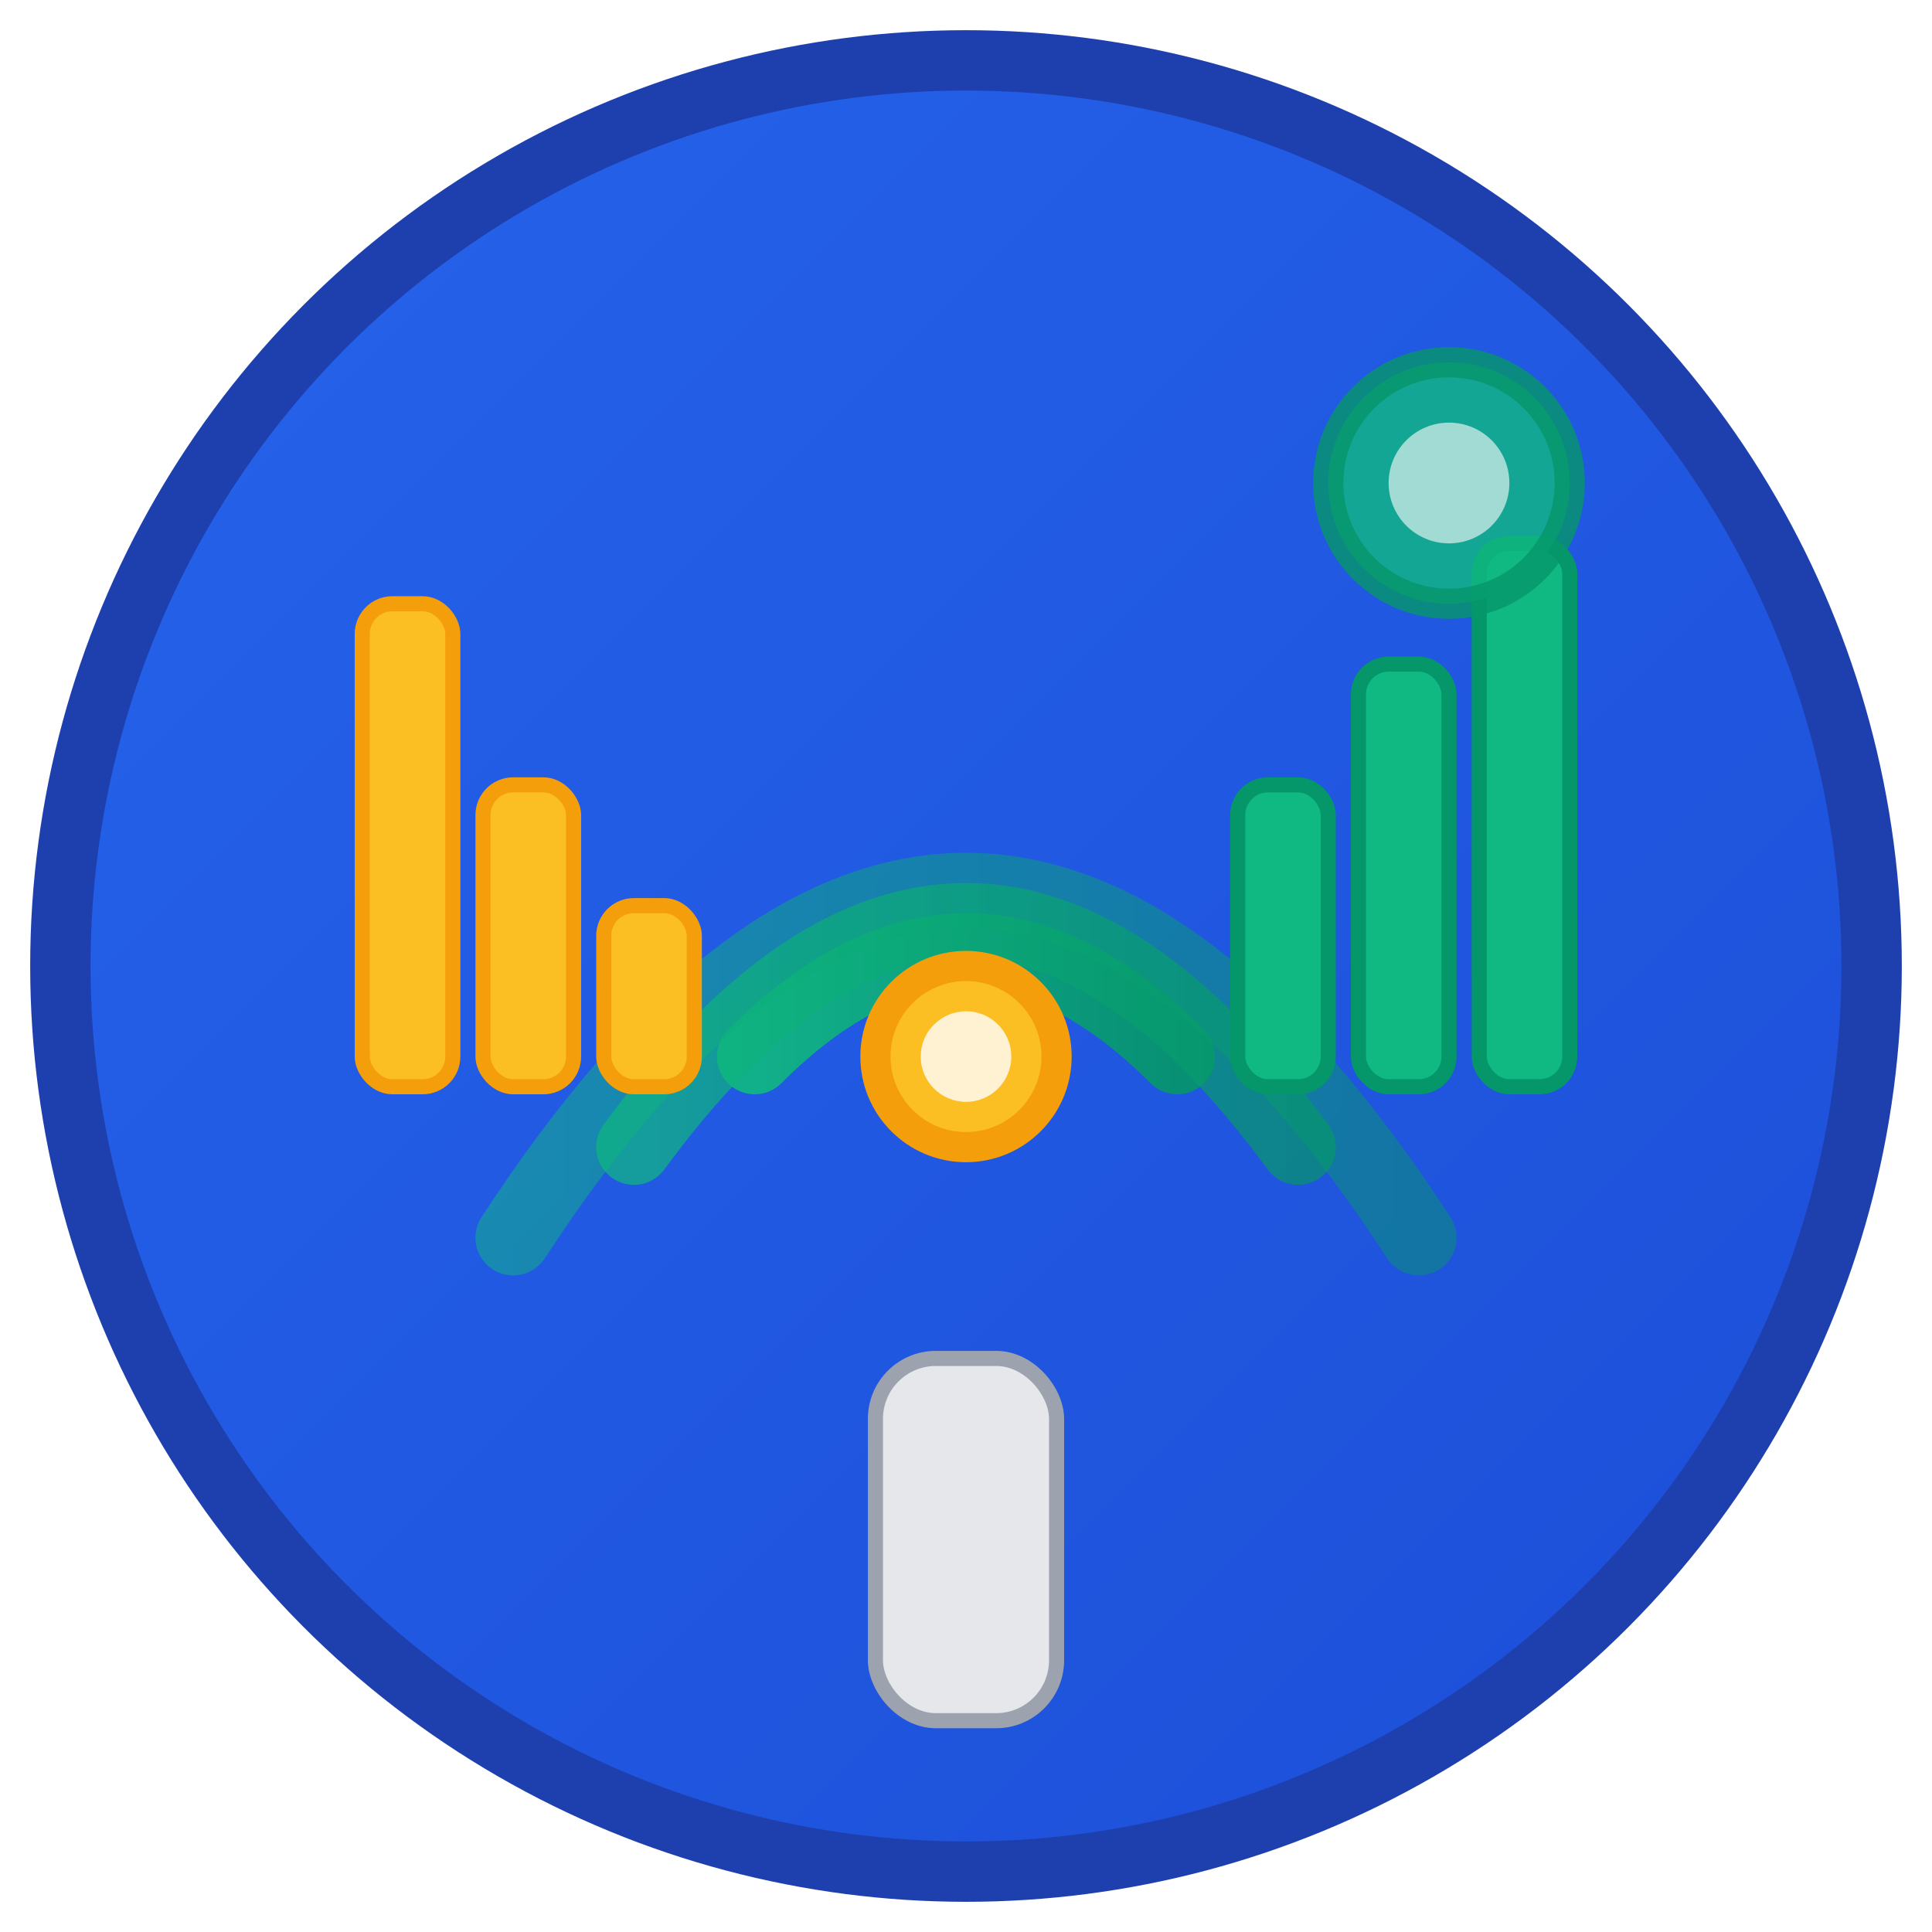<svg xmlns="http://www.w3.org/2000/svg" viewBox="0 0 64 64" width="64" height="64">
  <defs>
    <linearGradient id="bgGradient" x1="0%" y1="0%" x2="100%" y2="100%">
      <stop offset="0%" style="stop-color:#2563eb;stop-opacity:1" />
      <stop offset="100%" style="stop-color:#1d4ed8;stop-opacity:1" />
    </linearGradient>
    <linearGradient id="signalGradient" x1="0%" y1="0%" x2="100%" y2="0%">
      <stop offset="0%" style="stop-color:#10b981;stop-opacity:1" />
      <stop offset="100%" style="stop-color:#059669;stop-opacity:1" />
    </linearGradient>
    <filter id="shadow" x="-50%" y="-50%" width="200%" height="200%">
      <feDropShadow dx="1" dy="1" stdDeviation="1" flood-opacity="0.3"/>
    </filter>
  </defs>

  <!-- Background Circle -->
  <circle cx="32" cy="32" r="30" fill="url(#bgGradient)" stroke="#1e40af" stroke-width="2" filter="url(#shadow)"/>

  <!-- Sensor/Antenna Base -->
  <rect x="29" y="45" width="6" height="12" rx="2" fill="#e5e7eb" stroke="#9ca3af" stroke-width="0.5"/>

  <!-- Signal Waves -->
  <g stroke="url(#signalGradient)" stroke-width="2.5" fill="none" stroke-linecap="round">
    <!-- Inner wave -->
    <path d="M 25 35 Q 32 28 39 35" opacity="0.9"/>
    <!-- Middle wave -->
    <path d="M 21 38 Q 32 23 43 38" opacity="0.7"/>
    <!-- Outer wave -->
    <path d="M 17 41 Q 32 18 47 41" opacity="0.5"/>
  </g>

  <!-- Chart Bars (Status Indicators) -->
  <g fill="#fbbf24" stroke="#f59e0b" stroke-width="0.5">
    <!-- Bar 1 - High -->
    <rect x="12" y="20" width="3" height="16" rx="1"/>
    <!-- Bar 2 - Medium -->
    <rect x="16" y="26" width="3" height="10" rx="1"/>
    <!-- Bar 3 - Low -->
    <rect x="20" y="30" width="3" height="6" rx="1"/>
  </g>

  <g fill="#10b981" stroke="#059669" stroke-width="0.5">
    <!-- Bar 4 - Medium -->
    <rect x="41" y="26" width="3" height="10" rx="1"/>
    <!-- Bar 5 - High -->
    <rect x="45" y="22" width="3" height="14" rx="1"/>
    <!-- Bar 6 - Very High -->
    <rect x="49" y="18" width="3" height="18" rx="1"/>
  </g>

  <!-- Center Dot (Active Sensor) -->
  <circle cx="32" cy="35" r="3" fill="#fbbf24" stroke="#f59e0b" stroke-width="1"/>
  <circle cx="32" cy="35" r="1.5" fill="#ffffff" opacity="0.8"/>

  <!-- Status Light -->
  <circle cx="48" cy="16" r="4" fill="#10b981" stroke="#059669" stroke-width="1" opacity="0.8"/>
  <circle cx="48" cy="16" r="2" fill="#ffffff" opacity="0.6"/>
</svg>
